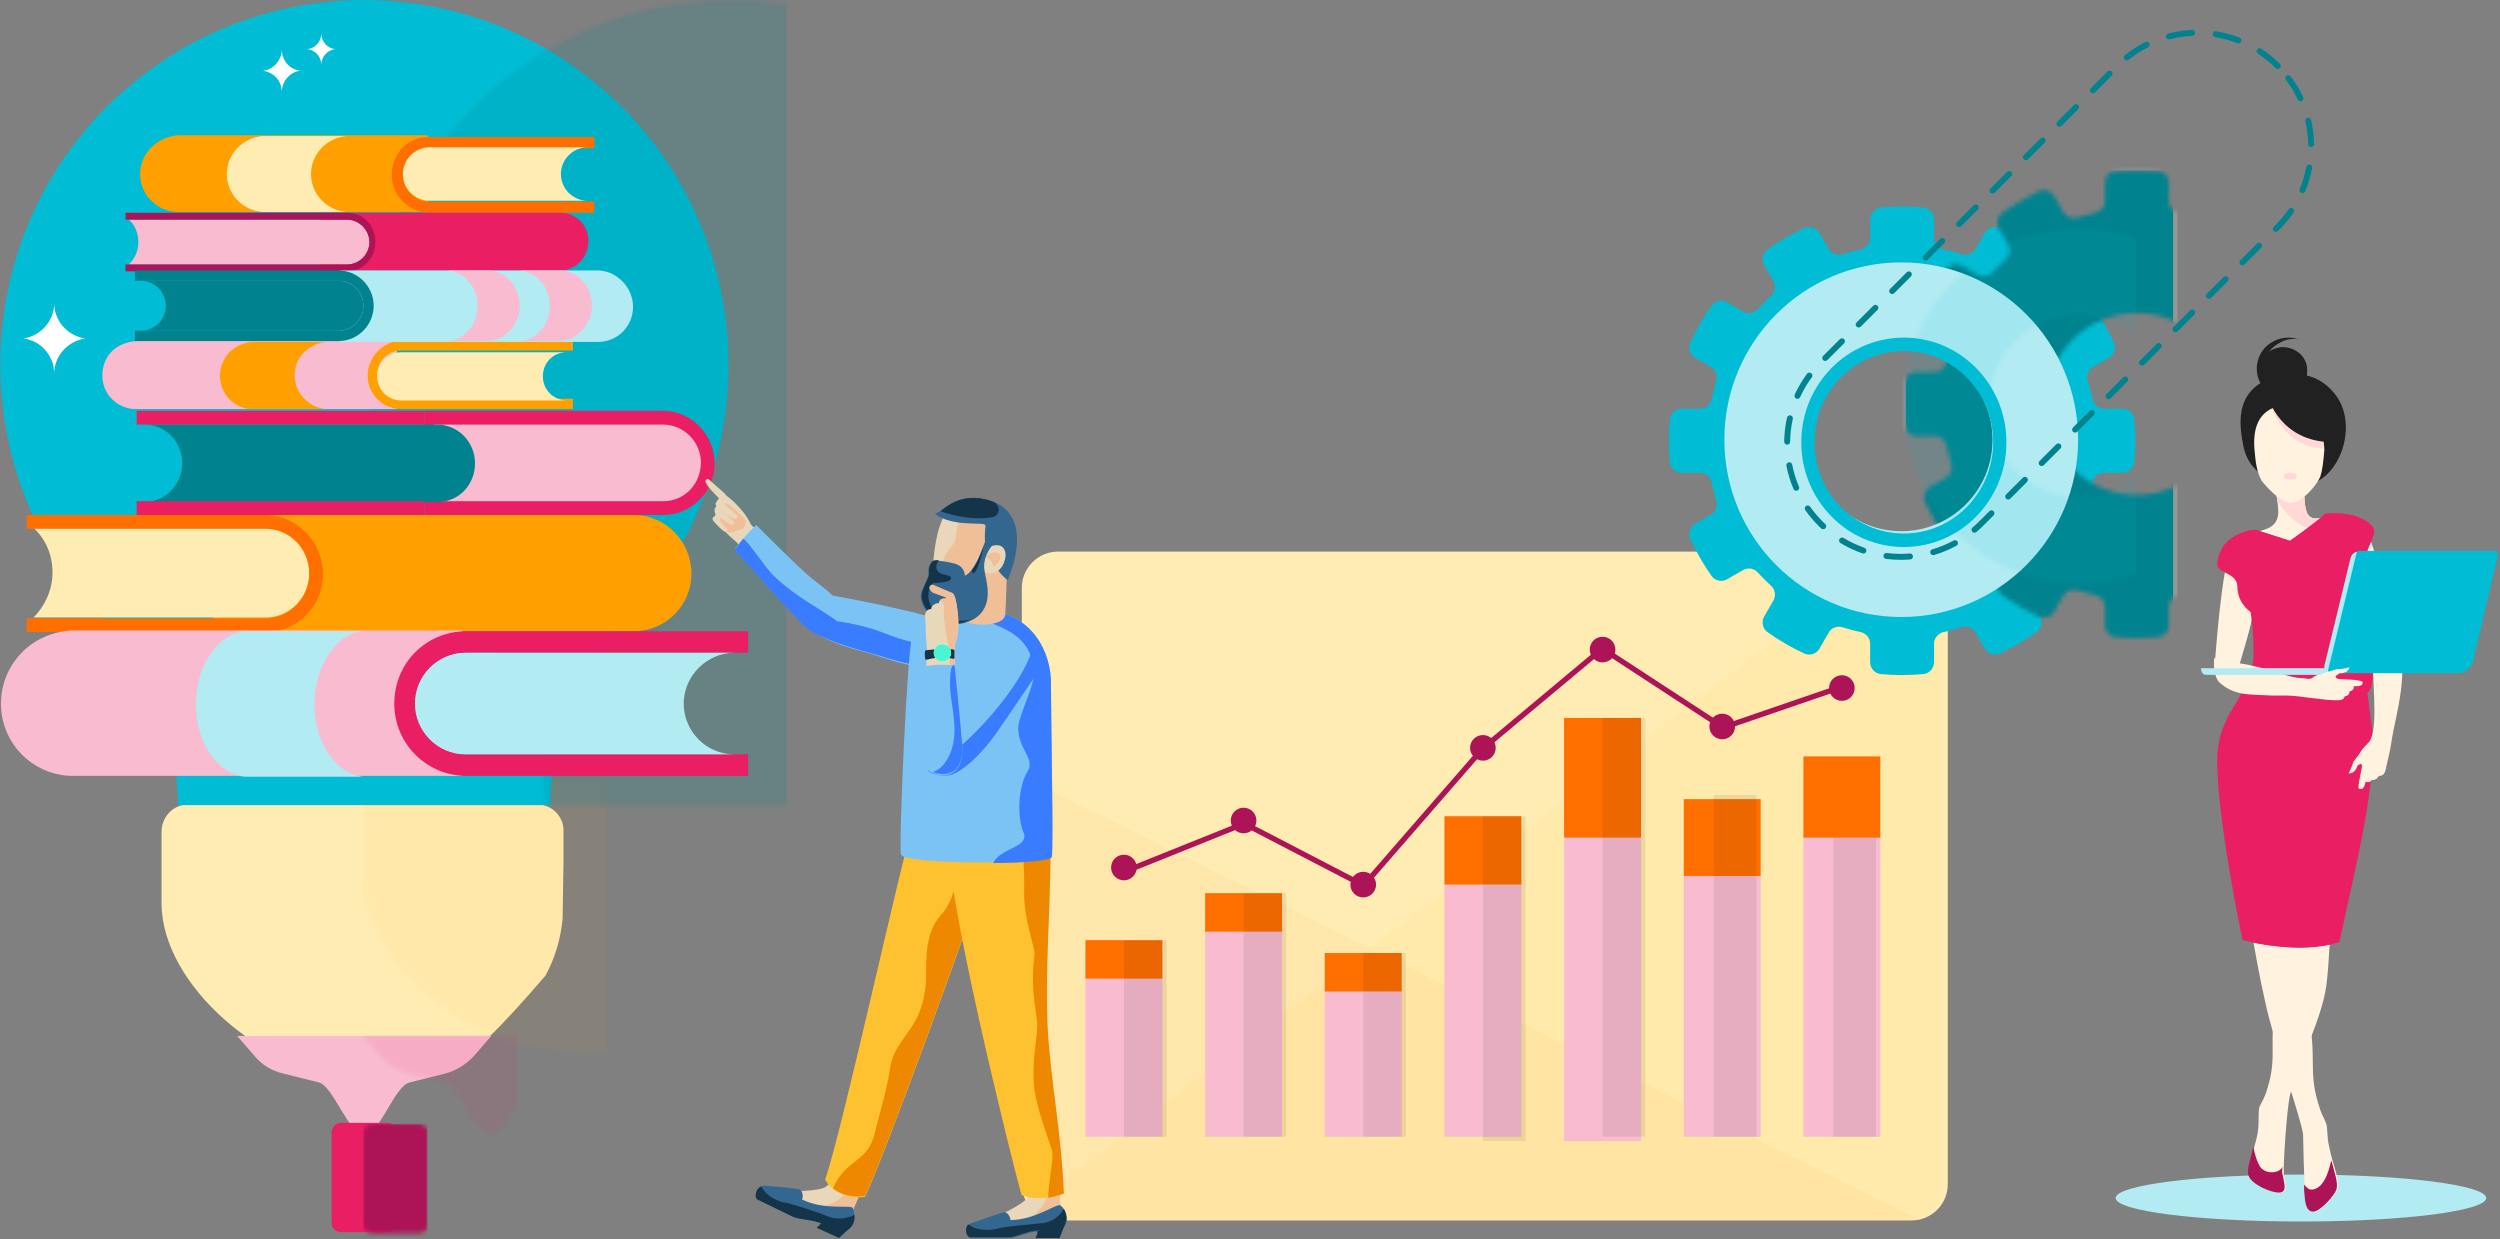 <?xml version="1.0" encoding="UTF-8"?>
<svg width="585px" height="290px" viewBox="0 0 585 290" version="1.1" xmlns="http://www.w3.org/2000/svg" xmlns:xlink="http://www.w3.org/1999/xlink">
    <rect x="0" y="0" width="585" height="290" fill="#808080" stroke="none"/>
    <!-- Generator: Sketch 64 (93537) - https://sketch.com -->
    <title>Group 3</title>
    <desc>Created with Sketch.</desc>
    <defs>
        <path d="M208.271,156.589 L8.613,156.589 C3.917,156.589 0.104,152.787 0.104,148.098 L0.104,8.557 C0.104,3.87 3.917,0.069 8.613,0.069 L208.271,0.069 C212.979,0.069 216.78,3.87 216.78,8.557 L216.78,148.098 C216.78,152.787 212.979,156.589 208.271,156.589 Z" id="path-1"></path>
        <path d="M54.588,76.436 C42.874,76.436 33.381,66.901 33.381,55.14 C33.381,43.377 42.874,33.843 54.588,33.843 C66.302,33.843 75.795,43.377 75.795,55.14 C75.795,66.901 66.302,76.436 54.588,76.436 Z M106.172,62.643 C107.61,62.643 108.817,61.552 108.946,60.119 C109.097,58.48 109.176,56.818 109.176,55.14 C109.176,53.461 109.097,51.802 108.946,50.162 C108.817,48.729 107.61,47.637 106.172,47.637 L101.889,47.637 C100.574,47.637 99.446,46.704 99.166,45.41 C98.857,43.971 98.483,42.557 98.044,41.174 C97.642,39.914 98.152,38.545 99.295,37.883 L103.01,35.73 C104.246,35.011 104.749,33.455 104.146,32.148 C102.752,29.115 101.091,26.233 99.187,23.53 C98.361,22.356 96.765,22.018 95.529,22.738 L91.814,24.89 C90.671,25.551 89.241,25.309 88.357,24.332 C87.373,23.249 86.345,22.212 85.267,21.228 C84.29,20.339 84.052,18.896 84.706,17.752 L86.855,14.025 C87.567,12.778 87.229,11.182 86.065,10.351 C83.37,8.442 80.502,6.769 77.477,5.367 C76.176,4.762 74.631,5.268 73.912,6.515 L71.771,10.244 C71.11,11.388 69.751,11.901 68.494,11.499 C67.114,11.056 65.706,10.679 64.275,10.368 C62.989,10.089 62.055,8.958 62.055,7.635 L62.055,3.334 C62.055,1.893 60.97,0.678 59.547,0.548 C57.915,0.399 56.255,0.322 54.588,0.322 C52.914,0.322 51.261,0.399 49.629,0.548 C48.207,0.678 47.114,1.893 47.114,3.334 L47.114,7.635 C47.114,8.958 46.187,10.089 44.901,10.368 C43.464,10.679 42.055,11.056 40.682,11.499 C39.425,11.901 38.067,11.388 37.405,10.244 L35.257,6.515 C34.545,5.268 32.993,4.762 31.692,5.367 C28.674,6.769 25.799,8.442 23.112,10.351 C21.94,11.182 21.61,12.778 22.321,14.025 L24.463,17.752 C25.124,18.896 24.887,20.339 23.909,21.228 C22.831,22.212 21.796,23.249 20.819,24.332 C19.935,25.309 18.498,25.551 17.355,24.89 L13.647,22.738 C12.404,22.018 10.816,22.356 9.989,23.53 C8.085,26.233 6.425,29.115 5.023,32.148 C4.42,33.455 4.923,35.011 6.166,35.73 L9.881,37.883 C11.024,38.545 11.527,39.914 11.132,41.174 C10.693,42.557 10.313,43.971 10.004,45.41 C9.723,46.704 8.602,47.637 7.287,47.637 L2.997,47.637 C1.567,47.637 0.359,48.729 0.223,50.162 C0.079,51.802 0,53.461 0,55.14 C0,56.818 0.079,58.48 0.223,60.119 C0.359,61.552 1.567,62.643 2.997,62.643 L7.287,62.643 C8.602,62.643 9.723,63.575 10.004,64.869 C10.313,66.308 10.693,67.721 11.132,69.107 C11.527,70.365 11.024,71.735 9.881,72.396 L6.166,74.548 C4.923,75.27 4.42,76.825 5.023,78.132 C6.425,81.164 8.085,84.048 9.989,86.749 C10.816,87.925 12.404,88.261 13.647,87.541 L17.355,85.391 C18.498,84.73 19.935,84.97 20.819,85.949 C21.796,87.032 22.831,88.066 23.909,89.051 C24.887,89.942 25.124,91.383 24.463,92.529 L22.321,96.256 C21.61,97.501 21.94,99.099 23.112,99.929 C25.799,101.839 28.674,103.51 31.692,104.914 C32.993,105.518 34.545,105.012 35.257,103.764 L37.405,100.037 C38.067,98.89 39.425,98.379 40.682,98.78 C42.055,99.225 43.464,99.602 44.901,99.913 C46.187,100.192 47.114,101.322 47.114,102.645 L47.114,106.946 C47.114,108.386 48.207,109.602 49.629,109.732 C51.261,109.88 52.914,109.958 54.588,109.958 C56.255,109.958 57.915,109.88 59.547,109.732 C60.97,109.602 62.055,108.386 62.055,106.946 L62.055,102.645 C62.055,101.322 62.989,100.192 64.275,99.913 C65.706,99.602 67.114,99.225 68.494,98.78 C69.751,98.379 71.11,98.89 71.771,100.037 L73.912,103.764 C74.631,105.012 76.176,105.518 77.477,104.914 C80.502,103.51 83.37,101.839 86.065,99.929 C87.229,99.099 87.567,97.501 86.855,96.256 L84.706,92.529 C84.052,91.383 84.29,89.942 85.267,89.051 C86.345,88.066 87.373,87.032 88.357,85.949 C89.241,84.97 90.671,84.73 91.814,85.391 L95.529,87.541 C96.765,88.261 98.361,87.925 99.187,86.749 C101.091,84.048 102.752,81.164 104.146,78.132 C104.749,76.825 104.246,75.27 103.01,74.548 L99.295,72.396 C98.152,71.735 97.642,70.365 98.044,69.107 C98.483,67.721 98.857,66.308 99.166,64.869 C99.446,63.575 100.574,62.643 101.889,62.643 L106.172,62.643 Z" id="path-3"></path>
        <path d="M41.393,63.299 C29.598,63.299 20.038,53.715 20.038,41.892 C20.038,30.068 29.598,20.484 41.393,20.484 C53.189,20.484 62.748,30.068 62.748,41.892 C62.748,53.715 53.189,63.299 41.393,63.299 Z M41.393,0.399 C18.533,0.399 -1.79733477e-13,18.977 -1.79733477e-13,41.892 C-1.79733477e-13,64.809 18.533,83.385 41.393,83.385 C64.254,83.385 82.779,64.809 82.779,41.892 C82.779,18.977 64.254,0.399 41.393,0.399 Z" id="path-5"></path>
        <path d="M87.818,0.206 L6.431,0.206 C2.814,0.206 0,3.027 0,6.653 L0,23.376 C0,42.718 24.604,63.097 43.694,63.5 C53.832,65.282 61.999,64.616 68.194,61.5 C72.251,59.46 79.462,52.394 89.828,40.3 C92.04,36.27 93.446,31.637 93.847,26.801 L94.048,13.504 L94.048,6.653 C94.249,3.229 91.436,0.206 87.818,0.206 Z" id="path-7"></path>
        <path d="M2.27373675e-13,0.404 L4.019,5.038 C5.827,7.255 8.239,8.665 11.053,9.27 L19.09,11.284 C22.506,12.091 26.125,23.574 29.741,23.574 C33.358,23.574 36.774,12.091 40.392,11.284 L48.43,9.27 C51.043,8.665 53.655,7.053 55.464,5.038 L59.482,0.404 L2.27373675e-13,0.404 Z" id="path-9"></path>
        <path d="M84.954,13.024 C69.28,13.024 53.404,17.456 39.74,26.12 C34.514,29.545 29.49,33.373 24.868,38.007 C-8.289,71.251 -8.289,125.248 24.868,158.694 C35.72,169.574 41.749,187.909 41.547,201.408 L128.764,201.408 C128.362,187.909 134.592,169.574 145.443,158.694 C151.672,152.448 156.496,145.598 160.515,138.345 C177.596,106.108 172.573,65.207 145.443,38.007 C128.562,21.284 106.859,13.024 84.954,13.024 Z" id="path-11"></path>
        <path d="M13.062,5.68434189e-14 L2.21,5.68434189e-14 C1.004,5.68434189e-14 4.26325641e-14,1.007 4.26325641e-14,2.216 L4.26325641e-14,23.371 C4.26325641e-14,24.58 1.004,25.587 2.21,25.587 L13.062,25.587 C14.268,25.587 15.272,24.58 15.272,23.371 L15.272,2.216 C15.272,1.007 14.268,5.68434189e-14 13.062,5.68434189e-14 Z" id="path-13"></path>
    </defs>
    <g id="Page-1" stroke="none" stroke-width="1" fill="none" fill-rule="evenodd">
        <g id="Artwork" transform="translate(-390, -23)">
            <g id="Group-3" transform="translate(390, 10)">
                <g id="Group" transform="translate(495, 92)">
                    <ellipse id="Oval" fill="#B2EBF2" cx="43.421" cy="201.34" rx="43.357" ry="5.493"></ellipse>
                    <ellipse id="Oval" fill="#212121" cx="39.187" cy="7.908" rx="5.674" ry="5.631"></ellipse>
                    <path d="M39.187,2.278 C38.477,2.278 38.006,2.511 37.296,2.511 L38.246,2.511 C44.159,2.511 44.159,11.662 38.246,11.662 C34.464,11.662 33.043,7.908 34.224,5.093 C33.754,6.031 33.514,6.969 33.514,7.908 C33.514,10.958 36.115,13.539 39.187,13.539 C42.259,13.539 44.861,10.958 44.861,7.908 C45.1,4.858 42.499,2.278 39.187,2.278 Z" id="Path_125" fill="#212121"></path>
                    <path d="M36.586,1.104 C33.283,2.981 32.093,7.438 33.994,10.723 C35.174,12.6 37.066,13.774 39.187,14.008 C37.776,13.539 36.355,12.366 35.645,10.958 C33.754,7.673 34.695,3.215 38.246,1.338 C39.667,0.4 41.318,0.165 42.739,0.4 C40.848,-0.304 38.477,-0.07 36.586,1.104 Z" id="Path_126" fill="#212121"></path>
                    <path d="M38.717,8.847 C26.42,11.427 29.501,22.455 29.972,25.504 C31.152,31.135 36.355,34.655 42.969,34.655 C51.724,34.655 56.687,21.516 51.724,14.008 C47.942,8.143 42.028,8.143 38.717,8.847 Z" id="Path_127" fill="#212121"></path>
                    <path d="M38.717,8.847 L38.957,9.08 C39.898,9.316 40.848,9.785 41.789,10.489 C44.159,11.662 45.811,13.304 46.752,15.65 C47.702,17.762 47.942,20.109 47.231,22.455 C46.521,25.035 44.63,27.146 42.499,28.32 C40.137,29.494 37.296,30.198 34.695,29.494 C33.043,29.024 31.863,28.086 30.682,27.146 L30.442,26.913 C32.093,31.84 37.066,34.655 43.209,34.655 C51.954,34.655 56.927,21.516 51.954,14.008 C47.942,8.143 42.028,8.143 38.717,8.847 Z" id="Path_128" fill="#212121"></path>
                    <path d="M39.427,137.89 C39.187,139.767 38.717,141.41 38.717,143.052 C38.477,144.694 38.957,146.337 38.957,148.683 C39.187,151.028 38.006,152.906 37.776,154.784 C35.645,165.106 38.006,167.688 35.645,175.429 C34.935,178.011 34.224,178.949 33.754,179.888 C33.283,181.296 33.754,183.172 33.283,186.222 C32.573,189.977 30.682,193.965 31.392,196.076 C32.093,198.189 36.586,200.065 38.477,200.065 C40.608,200.065 39.667,197.719 39.427,196.076 C39.187,193.731 40.137,180.356 40.848,177.307 C43.209,168.86 48.172,159.71 49.353,151.732 C50.303,143.99 49.593,142.582 51.484,133.666 C51.724,132.728 55.506,108.562 55.737,98.943 L39.898,106.92 C39.898,116.305 40.137,128.035 39.427,137.89 Z" id="Path_129" fill="#FFF3E0"></path>
                    <path d="M46.521,130.617 C48.412,138.828 46.521,146.805 44.159,154.784 C41.318,163.699 38.957,167.688 38.477,177.072 C38.246,180.123 36.355,182.234 35.405,185.284 C34.224,189.507 37.066,193.496 33.994,198.658 C35.405,199.362 37.066,199.831 38.006,199.831 C40.137,199.831 39.187,197.484 38.957,195.842 C38.717,193.496 39.667,180.123 40.377,177.072 C42.739,168.626 47.702,159.475 48.883,151.499 C49.833,143.755 49.122,142.348 51.014,133.433 C51.244,132.493 55.036,108.327 55.266,98.707 L44.39,104.104 C46.051,113.02 44.39,121.936 46.521,130.617 Z" id="Path_130" fill="#FFF3E0"></path>
                    <path d="M39.187,193.731 C38.957,195.373 35.645,196.076 33.994,194.201 C33.043,192.792 32.573,190.915 32.333,189.507 L32.333,189.274 C31.623,192.089 30.682,194.669 31.152,196.076 C31.863,198.189 36.355,200.065 38.246,200.065 C40.377,200.065 39.427,197.719 39.187,196.076 C38.957,195.608 38.957,194.669 39.187,193.731 Z" id="Path_131" fill="#AD1457"></path>
                    <path d="M48.172,42.163 C43.449,43.336 44.63,38.175 43.92,33.717 L37.536,36.063 C38.246,40.286 38.957,43.336 35.405,44.744 C33.514,45.448 30.202,46.386 28.551,46.855 C25.479,47.559 23.819,69.379 23.348,75.246 L28.791,77.357 C29.972,73.134 32.333,66.33 32.333,61.168 L53.135,58.352 L51.484,51.314 L58.338,48.968 C56.447,41.694 53.846,40.521 48.172,42.163 Z" id="Path_132" fill="#FFF3E0"></path>
                    <path d="M51.954,48.029 C51.954,48.029 57.397,67.972 59.999,73.603 L65.912,71.491 C64.722,66.33 61.89,52.252 59.048,45.917 L51.954,48.029 Z" id="Path_133" fill="#FFF3E0"></path>
                    <path d="M48.172,42.163 C43.449,43.336 44.63,38.175 43.92,33.717 L37.536,36.063 C37.776,37.001 37.776,37.705 38.006,38.409 C39.667,40.99 43.209,44.979 46.281,44.51 C47.942,44.274 49.353,42.398 51.244,42.163 C52.434,41.928 53.846,42.163 55.266,42.632 C53.615,41.224 51.244,41.224 48.172,42.163 Z" id="Path_134" fill="#FFD8D8"></path>
                    <path d="M29.501,61.637 C29.501,62.576 29.261,63.749 29.261,64.687 C29.261,67.737 26.9,73.134 26.189,75.949 L28.551,76.888 C29.501,73.603 32.093,67.737 32.093,63.749 C31.392,63.749 29.732,62.106 29.501,61.637 Z" id="Path_135" fill="#FFF3E0"></path>
                    <path d="M44.39,16.355 C42.969,15.65 41.078,15.416 38.957,15.885 C33.283,16.824 32.093,21.516 32.573,26.443 C32.804,29.024 33.043,31.37 34.224,33.482 C34.935,34.42 38.477,38.643 41.078,38.643 C43.92,38.643 47.462,33.951 47.942,32.544 C48.412,31.135 48.652,29.259 48.883,26.443 L48.883,25.974 C48.652,21.751 47.462,17.998 44.39,16.355 Z" id="Path_136" fill="#FFF3E0"></path>
                    <path d="M44.39,16.355 C42.499,15.885 39.898,15.885 36.826,16.824 C36.826,16.824 39.427,25.504 48.652,25.974 C48.652,21.751 47.462,17.998 44.39,16.355 Z" id="Path_137" fill="#FFD8D8"></path>
                    <path d="M49.122,183.408 C48.652,182.234 48.172,181.765 47.462,179.184 C45.1,171.441 47.231,168.392 45.1,158.302 C44.63,156.191 43.68,154.548 43.92,152.202 C43.92,150.09 44.39,148.213 44.159,146.571 C44.159,144.929 43.449,143.287 43.449,141.41 C42.969,135.075 42.969,132.728 42.969,123.578 C43.209,109.969 44.159,103.4 39.187,93.076 L28.791,93.076 L27.601,102.462 C27.841,113.02 29.021,124.517 31.392,136.482 C33.043,145.398 33.514,148.683 35.174,155.956 C36.826,163.933 43.68,183.408 43.92,186.458 C43.92,187.396 44.159,197.954 44.39,199.596 C44.63,201.004 44.39,204.523 46.521,204.523 C48.172,204.523 51.484,200.769 51.954,199.362 C52.665,197.25 50.774,193.261 50.063,189.507 C49.353,186.692 49.833,184.815 49.122,183.408 Z" id="Path_138" fill="#FFF3E0"></path>
                    <path d="M45.811,199.362 C45.1,199.362 44.63,198.658 44.159,198.189 L44.159,199.596 C44.39,201.004 44.159,204.523 46.281,204.523 C47.942,204.523 51.244,200.769 51.724,199.362 C52.194,197.719 51.244,195.373 50.543,192.557 C50.303,193.027 49.353,199.362 45.811,199.362 Z" id="Path_139" fill="#AD1457"></path>
                    <path d="M58.818,82.519 C55.737,83.223 36.826,86.272 29.732,82.284 C29.261,85.334 23.819,89.558 23.819,98.943 C23.819,112.785 29.732,140.94 29.732,140.94 C29.732,140.94 42.969,144.694 52.434,141.41 C56.216,123.344 61.41,104.338 59.999,90.731 C59.759,90.496 59.048,82.987 58.818,82.519 Z" id="Path_140" fill="#E91E63"></path>
                    <path d="M58.818,82.753 C51.954,89.558 41.558,90.027 43.449,93.546 C44.63,96.127 51.724,100.819 53.375,102.462 C57.157,105.981 46.521,110.44 47.231,118.181 C47.462,121.936 45.571,128.505 44.63,132.024 C43.209,137.421 35.174,137.186 31.623,141.41 C35.645,142.348 45.1,143.755 52.194,141.41 C55.976,123.344 61.179,104.338 59.759,90.731 C59.759,90.496 59.048,83.927 58.818,82.753 Z" id="Path_141" fill="#E91E63"></path>
                    <path d="M59.999,44.04 C56.447,40.286 49.122,41.224 49.122,41.224 C46.281,43.806 40.848,47.559 40.848,47.559 L32.804,44.979 C32.804,44.979 24.769,45.213 23.819,52.721 C23.588,55.302 28.551,54.832 28.551,58.352 C28.551,60.698 29.732,62.81 31.623,64.218 C32.333,68.207 32.333,72.43 32.333,74.776 C32.093,79.468 29.261,78.999 29.732,81.815 C30.442,86.272 57.157,85.334 59.288,82.753 C61.65,79.938 59.288,63.514 58.338,54.599 C57.628,49.437 61.89,46.152 59.999,44.04 Z" id="Path_142" fill="#E91E63"></path>
                    <path d="M59.999,44.04 C56.447,40.286 49.122,41.224 49.122,41.224 C46.281,43.806 40.848,47.559 40.848,47.559 L32.804,44.979 C32.804,44.979 30.442,44.979 28.311,46.386 C29.021,46.622 30.442,47.09 31.623,47.794 C42.028,53.19 41.078,60.698 37.776,62.341 C35.645,63.279 42.969,70.787 42.969,77.122 C42.969,79.938 49.593,77.122 51.724,75.48 C53.846,73.838 55.036,75.48 53.135,76.888 C49.353,79.703 45.811,82.519 38.957,82.753 C37.296,82.753 34.695,83.223 33.283,83.927 C40.848,85.803 57.628,84.63 59.288,82.753 C61.65,79.938 59.288,63.514 58.338,54.599 C57.628,49.437 61.89,46.152 59.999,44.04 Z M55.506,57.179 C54.556,58.587 53.846,60.23 54.325,61.872 C55.036,64.218 53.135,65.156 51.014,63.749 C49.833,63.045 45.1,65.86 42.259,65.392 C39.667,64.921 41.558,63.749 42.259,63.983 C45.1,64.452 50.774,57.883 51.954,55.067 C52.665,53.659 55.036,53.19 55.737,54.129 C56.687,54.599 56.216,56.241 55.506,57.179 Z" id="Shape_143" fill="#E91E63"></path>
                    <path d="M39.427,32.383 C39.187,32.772 39.898,33.162 40.137,33.162 L41.789,33.162 C42.028,33.162 42.499,32.772 42.499,32.383 C42.499,31.995 41.789,31.605 40.848,31.605 C40.137,31.605 39.427,31.995 39.427,32.383 Z" id="Path_144" fill="#FFD8D8"></path>
                    <path d="M36.115,14.946 C36.115,14.946 39.667,25.739 53.135,24.331 C53.135,24.331 51.484,10.254 36.115,14.946 Z" id="Path_145" fill="#212121"></path>
                    <path d="M60.229,75.246 C60.229,81.815 61.65,92.842 59.048,94.954 C57.628,96.362 57.157,97.065 56.687,98.707 C56.216,100.35 58.107,98.943 57.628,100.819 C57.397,101.993 56.687,105.277 56.927,105.512 C57.628,105.981 58.107,105.042 58.338,103.869 C58.818,104.104 59.528,104.104 59.759,103.4 C60.469,103.635 61.179,103.166 61.41,102.462 C62.36,102.696 62.831,101.993 63.07,100.819 C63.31,99.411 64.011,97.3 64.491,93.78 C65.201,89.088 68.984,77.357 65.432,69.849 C64.491,68.441 60.229,67.972 60.229,75.246 Z" id="Path_146" fill="#FFF3E0"></path>
                    <path d="M60.469,72.194 C62.12,72.194 64.011,73.603 63.541,75.714 C61.65,83.457 67.092,99.177 57.157,103.635 C56.927,104.573 56.927,105.512 57.157,105.512 C57.868,105.981 58.338,105.042 58.578,103.869 C59.048,104.104 59.759,104.104 59.999,103.4 C60.709,103.635 61.41,103.166 61.65,102.462 C62.6,102.696 63.07,101.993 63.31,100.819 C63.541,99.411 64.251,97.3 64.722,93.78 C65.432,89.088 69.214,77.122 65.672,69.615 C64.722,68.676 60.469,67.503 60.469,72.194 Z" id="Path_147" fill="#FFF3E0"></path>
                    <path d="M55.737,99.177 C55.506,99.881 55.266,100.585 54.556,101.993 C55.506,101.993 56.216,101.523 56.687,100.115 C57.628,99.647 58.107,98.943 58.338,98.473 L58.107,96.127 L55.737,99.177 Z" id="Path_148" fill="#FFF3E0"></path>
                    <path d="M53.375,79.938 C52.434,79.938 51.014,79.938 51.724,78.764 C52.665,77.357 47.942,78.296 46.281,79.468 C45.571,80.172 44.63,79.703 43.92,79.703 C40.377,79.703 35.645,77.122 28.791,76.183 C26.42,75.949 25.239,75.246 23.118,75.01 C22.878,77.357 23.348,79.703 24.298,80.641 C27.841,83.927 31.863,83.457 35.174,83.691 C38.717,83.927 39.667,83.457 44.39,84.161 C48.172,84.63 50.303,84.865 51.484,84.865 C52.665,84.865 53.375,84.865 53.615,83.927 C54.325,83.927 54.796,83.457 54.796,82.753 C55.506,82.753 55.976,82.049 55.737,81.58 C56.927,81.58 57.868,81.58 57.868,80.641 C57.868,80.172 54.556,79.938 53.375,79.938 Z" id="Path_149" fill="#FFF3E0"></path>
                    <path d="M47.231,83.927 C46.051,83.691 45.1,82.753 44.159,82.049 C38.246,82.049 36.355,77.592 23.348,77.592 C23.588,78.764 24.058,79.938 24.529,80.407 C28.08,83.691 32.093,83.223 35.405,83.457 C38.957,83.691 39.898,83.223 44.63,83.927 C48.412,84.395 50.543,84.63 51.724,84.63 C52.905,84.63 53.615,84.63 53.615,83.927 C51.724,84.395 49.353,84.395 47.231,83.927 Z" id="Path_150" fill="#FFF3E0"></path>
                    <path d="M20.036,77.357 C20.036,78.29 20.516,78.913 21.217,78.913 L50.543,78.913 C51.244,78.913 51.724,78.29 51.724,77.357 L20.036,77.357 Z" id="Path" fill="#B2EBF2"></path>
                    <path d="M55.036,51.548 C55.036,51.548 48.883,76.888 48.883,76.888 C48.883,77.357 48.883,78.53 50.303,78.53 L75.127,78.296 L75.127,50.14 L57.157,50.14 C56.216,49.906 55.266,50.61 55.036,51.548 Z" id="Path" fill="#B2EBF2"></path>
                    <path d="M88.845,49.906 L57.157,49.906 C56.927,49.906 56.447,50.14 56.447,50.375 L49.833,77.592 C49.593,78.06 50.063,78.53 50.543,78.53 L80.09,78.53 C81.751,78.53 83.162,77.357 83.642,75.949 L89.546,50.844 C89.546,50.375 89.315,49.906 88.845,49.906 Z" id="Path" fill="#00BCD4"></path>
                    <path d="M47.942,78.764 L50.063,79.468 C50.774,79.468 51.724,79.234 52.434,78.53 C53.846,78.53 54.556,78.06 54.796,77.122 C53.135,77.592 52.434,77.592 51.724,77.592 L47.942,78.764 Z" id="Path_151" fill="#FFF3E0"></path>
                </g>
                <g id="Group" transform="translate(239, 142)">
                    <g id="Group-11">
                        <mask id="mask-2" fill="white">
                            <use xlink:href="#path-1"></use>
                        </mask>
                        <use id="Path_8" fill="#FFECB3" fill-rule="nonzero" xlink:href="#path-1"></use>
                        <polygon id="Rectangle" fill="#FFA000" opacity="0.204" mask="url(#mask-2)" transform="translate(107.8, 74.295) scale(-1, 1) translate(-107.8, -74.295) " points="-5.6 -13.317 221.2 159.103 -5.6 161.906"></polygon>
                        <polygon id="Rectangle" fill="#FF6F00" opacity="0.203" mask="url(#mask-2)" transform="translate(110.6, 107.237) scale(-1, 1) translate(-110.6, -107.237) " points="221.2 52.567 221.2 160.504 3.51710437e-14 161.906"></polygon>
                    </g>
                    <rect id="Rectangle" fill="#F8BBD0" x="15" y="94" width="18" height="43"></rect>
                    <rect id="Rectangle_9" fill="#FF6F00" x="15" y="91" width="18" height="9"></rect>
                    <rect id="Rectangle_10" fill="#F8BBD0" x="43" y="85" width="18" height="52"></rect>
                    <rect id="Rectangle_11" fill="#FF6F00" x="43" y="80" width="18" height="9"></rect>
                    <rect id="Rectangle" fill="#000000" opacity="0.08" x="24" y="91" width="10" height="46"></rect>
                    <rect id="Rectangle" fill="#000000" opacity="0.077" x="52" y="80" width="10" height="57"></rect>
                    <rect id="Rectangle_12" fill="#F8BBD0" x="71" y="102" width="18" height="35"></rect>
                    <rect id="Rectangle_13" fill="#FF6F00" x="71" y="94" width="18" height="9"></rect>
                    <rect id="Rectangle_14" fill="#F8BBD0" x="99" y="78" width="18" height="59"></rect>
                    <rect id="Rectangle" fill="#000000" opacity="0.077" x="80" y="94" width="10" height="43"></rect>
                    <rect id="Rectangle_15" fill="#FF6F00" x="99" y="62" width="18" height="16"></rect>
                    <rect id="Rectangle_16" fill="#F8BBD0" x="127" y="65" width="18" height="73"></rect>
                    <rect id="Rectangle_17" fill="#FF6F00" x="127" y="39" width="18" height="28"></rect>
                    <rect id="Rectangle_18" fill="#F8BBD0" x="155" y="76" width="18" height="61"></rect>
                    <rect id="Rectangle_19" fill="#FF6F00" x="155" y="58" width="18" height="18"></rect>
                    <rect id="Rectangle_20" fill="#F8BBD0" x="183" y="66" width="18" height="71"></rect>
                    <rect id="Rectangle" fill="#000000" opacity="0.077" x="108" y="62" width="10" height="76"></rect>
                    <rect id="Rectangle" fill="#000000" opacity="0.077" x="136" y="39" width="10" height="98"></rect>
                    <rect id="Rectangle" fill="#000000" opacity="0.077" x="162" y="57" width="10" height="80"></rect>
                    <rect id="Rectangle" fill="#000000" opacity="0.077" x="190" y="49" width="10" height="88"></rect>
                    <rect id="Rectangle_21" fill="#FF6F00" x="183" y="48" width="18" height="19"></rect>
                    <path d="M21,73.999 C21,72.341 22.338,71 23.993,71 C25.648,71 27,72.341 27,73.999 C27,75.655 25.648,77 23.993,77 C22.338,77 21,75.655 21,73.999 Z" id="Path_22" fill="#AD1457" fill-rule="nonzero"></path>
                    <path d="M49,63.003 C49,61.345 50.338,60 51.993,60 C53.662,60 55,61.345 55,63.003 C55,64.659 53.662,66 51.993,66 C50.338,66 49,64.659 49,63.003 Z" id="Path_23" fill="#AD1457" fill-rule="nonzero"></path>
                    <path d="M77,78.003 C77,76.345 78.338,75 79.993,75 C81.648,75 83,76.345 83,78.003 C83,79.659 81.648,81 79.993,81 C78.338,81 77,79.659 77,78.003 Z" id="Path_24" fill="#AD1457" fill-rule="nonzero"></path>
                    <path d="M105,45.999 C105,44.341 106.338,43 108.007,43 C109.662,43 111,44.341 111,45.999 C111,47.655 109.662,49 108.007,49 C106.338,49 105,47.655 105,45.999 Z" id="Path_25" fill="#AD1457" fill-rule="nonzero"></path>
                    <path d="M133,22.999 C133,21.345 134.338,20 135.993,20 C137.662,20 139,21.345 139,22.999 C139,24.655 137.662,26 135.993,26 C134.338,26 133,24.655 133,22.999 Z" id="Path_26" fill="#AD1457" fill-rule="nonzero"></path>
                    <path d="M161,40.999 C161,39.342 162.338,38 164.007,38 C165.662,38 167,39.342 167,40.999 C167,42.655 165.662,44 164.007,44 C162.338,44 161,42.655 161,40.999 Z" id="Path_27" fill="#AD1457" fill-rule="nonzero"></path>
                    <path d="M189,32.001 C189,30.345 190.338,29 192.007,29 C193.662,29 195,30.345 195,32.001 C195,33.658 193.662,35 192.007,35 C190.338,35 189,33.658 189,32.001 Z" id="Path_28" fill="#AD1457" fill-rule="nonzero"></path>
                    <polygon id="Path_29" fill="#AD1457" fill-rule="nonzero" points="80.243 79 52.121 64.398 24.468 75.51 24 74.342 52.199 63.018 79.944 77.427 107.545 45.694 135.9 22 164.295 40.546 191.597 31.176 192 32.366 164.126 41.934 135.991 23.559 108.429 46.588"></polygon>
                </g>
                <g id="Group" transform="translate(390, 20)">
                    <g id="Group-10" transform="translate(0.5, 41)">
                        <mask id="mask-4" fill="white">
                            <use xlink:href="#path-3"></use>
                        </mask>
                        <use id="Shape" fill="#00BCD4" fill-rule="nonzero" xlink:href="#path-3"></use>
                        <rect id="Rectangle" stroke="#979797" fill="#00838F" mask="url(#mask-4)" x="54.935" y="-8.609" width="63.585" height="143.478"></rect>
                    </g>
                    <g id="Group-9" transform="translate(13.5, 54)">
                        <mask id="mask-6" fill="white">
                            <use xlink:href="#path-5"></use>
                        </mask>
                        <use id="Shape_0" fill="#B2EBF2" fill-rule="nonzero" xlink:href="#path-5"></use>
                        <rect id="Rectangle" fill="#00BCD4" opacity="0.304" mask="url(#mask-6)" x="41.743" y="-7.925" width="54.543" height="106.981"></rect>
                    </g>
                    <path d="M55.5,117.838 C43.953,117.838 34.596,108.285 34.596,96.499 C34.596,84.713 43.953,75.159 55.5,75.159 C67.047,75.159 76.404,84.713 76.404,96.499 C76.404,108.285 67.047,117.838 55.5,117.838 Z M55.5,72 C42.239,72 31.5,82.968 31.5,96.499 C31.5,110.03 42.239,121 55.5,121 C68.754,121 79.5,110.03 79.5,96.499 C79.5,82.968 68.754,72 55.5,72 Z" id="Shape_1" fill="#00BCD4" fill-rule="nonzero"></path>
                    <path d="M117.499,2.216 C117.196,2.216 116.908,2.009 116.829,1.696 C116.728,1.323 116.951,0.944 117.326,0.848 C119.156,0.373 121.037,0.088 122.932,8.6023208e-05 C123.342,-0.006 123.638,0.279 123.659,0.662 C123.681,1.046 123.378,1.37 122.997,1.389 C121.195,1.472 119.408,1.743 117.679,2.194 C117.614,2.208 117.557,2.216 117.499,2.216 Z M133.811,3.149 C133.732,3.149 133.646,3.133 133.559,3.102 C131.888,2.456 130.144,1.983 128.364,1.696 C127.99,1.633 127.73,1.276 127.795,0.897 C127.86,0.518 128.206,0.257 128.588,0.322 C130.461,0.624 132.298,1.123 134.064,1.804 C134.424,1.944 134.597,2.346 134.46,2.703 C134.352,2.98 134.092,3.149 133.811,3.149 Z M107.671,7.126 C107.462,7.126 107.261,7.036 107.131,6.863 C106.886,6.562 106.936,6.125 107.239,5.885 C108.716,4.705 110.33,3.68 112.016,2.837 C112.362,2.666 112.78,2.805 112.953,3.149 C113.118,3.492 112.981,3.91 112.636,4.081 C111.036,4.882 109.509,5.856 108.104,6.975 C107.974,7.077 107.823,7.126 107.671,7.126 Z M143.019,9.154 C142.839,9.154 142.659,9.085 142.522,8.949 C141.247,7.674 139.842,6.531 138.351,5.556 C138.026,5.345 137.94,4.913 138.149,4.591 C138.358,4.271 138.79,4.181 139.114,4.39 C140.685,5.42 142.169,6.621 143.509,7.966 C143.783,8.237 143.783,8.679 143.509,8.949 C143.373,9.085 143.2,9.154 143.019,9.154 Z M99.724,14.829 C99.551,14.829 99.371,14.76 99.234,14.624 C98.96,14.354 98.96,13.914 99.234,13.641 L103.146,9.727 C103.42,9.456 103.86,9.456 104.134,9.727 C104.407,9.998 104.407,10.437 104.134,10.71 L100.221,14.624 C100.084,14.76 99.904,14.829 99.724,14.829 Z M148.308,16.692 C148.049,16.692 147.796,16.544 147.681,16.291 C146.917,14.667 145.988,13.117 144.907,11.684 C144.677,11.376 144.734,10.94 145.037,10.708 C145.347,10.478 145.786,10.537 146.017,10.844 C147.155,12.357 148.142,13.991 148.942,15.702 C149.108,16.05 148.949,16.464 148.603,16.627 C148.51,16.67 148.409,16.692 148.308,16.692 Z M91.899,22.657 C91.719,22.657 91.546,22.59 91.409,22.455 C91.136,22.182 91.136,21.742 91.409,21.472 L95.322,17.555 C95.588,17.284 96.035,17.284 96.302,17.555 C96.575,17.828 96.575,18.268 96.302,18.539 L92.389,22.455 C92.252,22.59 92.079,22.657 91.899,22.657 Z M150.801,27.396 C150.426,27.396 150.116,27.096 150.109,26.715 C150.073,24.917 149.843,23.121 149.439,21.375 C149.353,21.001 149.583,20.627 149.958,20.541 C150.333,20.455 150.707,20.686 150.794,21.059 C151.219,22.899 151.457,24.791 151.5,26.685 C151.507,27.07 151.197,27.388 150.815,27.396 L150.801,27.396 Z M84.075,30.488 C83.894,30.488 83.714,30.419 83.577,30.283 C83.304,30.013 83.304,29.571 83.577,29.3 L87.49,25.386 C87.764,25.115 88.203,25.115 88.477,25.386 C88.751,25.657 88.751,26.098 88.477,26.369 L84.565,30.283 C84.428,30.419 84.247,30.488 84.075,30.488 Z M148.769,38.2 C148.683,38.2 148.589,38.183 148.503,38.145 C148.15,37.998 147.984,37.592 148.128,37.237 C148.812,35.581 149.331,33.846 149.67,32.08 C149.735,31.703 150.102,31.454 150.477,31.524 C150.859,31.595 151.104,31.958 151.032,32.337 C150.686,34.2 150.138,36.027 149.41,37.771 C149.295,38.037 149.043,38.2 148.769,38.2 Z M76.243,38.316 C76.062,38.316 75.89,38.249 75.753,38.114 C75.479,37.841 75.479,37.401 75.753,37.129 L79.665,33.214 C79.939,32.943 80.378,32.943 80.645,33.214 C80.926,33.487 80.926,33.927 80.645,34.198 L76.733,38.114 C76.603,38.249 76.423,38.316 76.243,38.316 Z M68.418,46.147 C68.238,46.147 68.058,46.078 67.921,45.942 C67.654,45.672 67.654,45.23 67.921,44.959 L71.833,41.045 C72.107,40.772 72.546,40.772 72.82,41.045 C73.094,41.316 73.094,41.755 72.82,42.028 L68.908,45.942 C68.771,46.078 68.591,46.147 68.418,46.147 Z M142.537,47.257 C142.357,47.257 142.184,47.189 142.047,47.053 C141.773,46.781 141.773,46.341 142.047,46.07 L142.522,45.591 C143.646,44.472 144.662,43.251 145.548,41.961 C145.772,41.646 146.204,41.565 146.521,41.783 C146.831,42.001 146.917,42.435 146.701,42.75 C145.757,44.111 144.684,45.397 143.509,46.574 L143.027,47.053 C142.897,47.189 142.717,47.257 142.537,47.257 Z M60.586,53.975 C60.406,53.975 60.233,53.908 60.096,53.771 C59.822,53.5 59.822,53.06 60.096,52.788 L64.008,48.873 C64.282,48.602 64.722,48.602 64.995,48.873 C65.262,49.146 65.262,49.586 64.995,49.857 L61.076,53.771 C60.946,53.908 60.766,53.975 60.586,53.975 Z M134.712,55.086 C134.532,55.086 134.352,55.019 134.222,54.882 C133.948,54.611 133.948,54.171 134.222,53.899 L138.134,49.984 C138.401,49.713 138.841,49.713 139.114,49.984 C139.388,50.255 139.388,50.697 139.114,50.968 L135.202,54.882 C135.065,55.019 134.885,55.086 134.712,55.086 Z M52.761,61.806 C52.581,61.806 52.401,61.737 52.271,61.601 C51.997,61.329 51.997,60.889 52.271,60.618 L56.184,56.704 C56.457,56.431 56.89,56.431 57.164,56.704 C57.437,56.975 57.437,57.414 57.164,57.687 L53.251,61.601 C53.114,61.737 52.934,61.806 52.761,61.806 Z M126.88,62.916 C126.707,62.916 126.527,62.848 126.39,62.712 C126.116,62.439 126.116,62 126.39,61.729 L130.302,57.815 C130.576,57.542 131.016,57.542 131.29,57.815 C131.563,58.086 131.563,58.525 131.29,58.799 L127.377,62.712 C127.24,62.848 127.06,62.916 126.88,62.916 Z M44.929,69.634 C44.756,69.634 44.576,69.567 44.439,69.43 C44.166,69.159 44.166,68.72 44.439,68.447 L48.352,64.532 C48.625,64.261 49.065,64.261 49.339,64.532 C49.605,64.805 49.605,65.245 49.339,65.516 L45.419,69.43 C45.29,69.567 45.109,69.634 44.929,69.634 Z M119.055,70.745 C118.875,70.745 118.702,70.676 118.565,70.541 C118.292,70.27 118.292,69.83 118.565,69.558 L122.478,65.643 C122.752,65.372 123.191,65.372 123.465,65.643 C123.731,65.914 123.731,66.356 123.465,66.627 L119.545,70.541 C119.408,70.676 119.235,70.745 119.055,70.745 Z M37.105,77.465 C36.924,77.465 36.744,77.396 36.615,77.26 C36.341,76.988 36.341,76.548 36.615,76.277 L40.527,72.363 C40.801,72.09 41.233,72.09 41.514,72.363 C41.781,72.634 41.781,73.073 41.514,73.346 L37.594,77.26 C37.458,77.396 37.285,77.465 37.105,77.465 Z M111.231,78.574 C111.05,78.574 110.87,78.507 110.733,78.371 C110.467,78.098 110.467,77.659 110.733,77.388 L114.646,73.472 C114.92,73.201 115.359,73.201 115.633,73.472 C115.899,73.745 115.899,74.184 115.633,74.455 L111.713,78.371 C111.584,78.507 111.404,78.574 111.231,78.574 Z M30.591,86.332 C30.497,86.332 30.397,86.31 30.303,86.269 C29.957,86.108 29.806,85.695 29.957,85.346 C30.742,83.626 31.722,81.983 32.846,80.464 C33.077,80.156 33.509,80.089 33.819,80.319 C34.122,80.548 34.194,80.982 33.963,81.292 C32.89,82.736 31.974,84.294 31.225,85.925 C31.11,86.18 30.858,86.332 30.591,86.332 Z M103.399,86.404 C103.219,86.404 103.038,86.335 102.909,86.2 C102.635,85.929 102.635,85.488 102.909,85.217 L106.821,81.302 C107.095,81.031 107.534,81.031 107.808,81.302 C108.075,81.573 108.075,82.015 107.808,82.286 L103.889,86.2 C103.752,86.335 103.579,86.404 103.399,86.404 Z M95.567,94.233 C95.394,94.233 95.214,94.166 95.077,94.03 C94.81,93.757 94.81,93.318 95.077,93.045 L98.996,89.131 C99.263,88.86 99.702,88.86 99.976,89.131 C100.25,89.404 100.25,89.843 99.976,90.114 L96.064,94.03 C95.927,94.166 95.747,94.233 95.567,94.233 Z M28.192,97.057 L28.185,97.057 C27.803,97.053 27.493,96.738 27.5,96.354 C27.522,94.462 27.745,92.568 28.156,90.723 C28.242,90.348 28.617,90.114 28.984,90.195 C29.359,90.279 29.597,90.65 29.518,91.025 C29.121,92.778 28.912,94.576 28.891,96.372 C28.884,96.753 28.574,97.057 28.192,97.057 Z M87.742,102.063 C87.569,102.063 87.389,101.994 87.252,101.859 C86.978,101.588 86.978,101.147 87.252,100.876 L91.164,96.961 C91.438,96.688 91.878,96.688 92.151,96.961 C92.418,97.232 92.418,97.672 92.151,97.945 L88.232,101.859 C88.095,101.994 87.922,102.063 87.742,102.063 Z M30.325,107.842 C30.051,107.842 29.791,107.683 29.683,107.42 C28.941,105.683 28.379,103.859 28.012,102 C27.94,101.623 28.185,101.258 28.566,101.184 C28.941,101.107 29.301,101.354 29.373,101.731 C29.726,103.496 30.252,105.226 30.959,106.874 C31.11,107.228 30.944,107.636 30.591,107.788 C30.505,107.824 30.411,107.842 30.325,107.842 Z M79.917,109.892 C79.737,109.892 79.557,109.825 79.42,109.687 C79.153,109.416 79.153,108.977 79.42,108.704 L83.34,104.79 C83.606,104.519 84.053,104.519 84.32,104.79 C84.593,105.063 84.593,105.502 84.32,105.773 L80.407,109.687 C80.27,109.825 80.097,109.892 79.917,109.892 Z M36.629,116.839 C36.463,116.839 36.29,116.776 36.161,116.65 C35.93,116.44 35.714,116.224 35.491,116.004 C34.367,114.884 33.343,113.662 32.443,112.375 C32.219,112.059 32.292,111.627 32.609,111.405 C32.926,111.185 33.351,111.26 33.574,111.574 C34.439,112.797 35.411,113.957 36.478,115.021 C36.687,115.229 36.896,115.435 37.112,115.635 C37.393,115.896 37.407,116.338 37.141,116.617 C37.004,116.764 36.816,116.839 36.629,116.839 Z M72.035,117.659 C71.833,117.659 71.639,117.577 71.502,117.416 C71.249,117.124 71.286,116.684 71.581,116.435 C72.107,115.987 72.618,115.511 73.108,115.021 L75.515,112.62 C75.781,112.347 76.221,112.347 76.495,112.62 C76.761,112.891 76.761,113.331 76.495,113.604 L74.095,116.004 C73.577,116.521 73.029,117.023 72.482,117.495 C72.352,117.606 72.193,117.659 72.035,117.659 Z M46.039,122.526 C45.96,122.526 45.888,122.514 45.808,122.487 C44.021,121.866 42.292,121.053 40.678,120.076 C40.347,119.876 40.246,119.45 40.44,119.12 C40.642,118.792 41.067,118.686 41.399,118.884 C42.933,119.813 44.569,120.582 46.269,121.173 C46.63,121.299 46.817,121.695 46.695,122.059 C46.601,122.345 46.327,122.526 46.039,122.526 Z M62.373,122.902 C62.07,122.902 61.796,122.706 61.703,122.404 C61.595,122.037 61.804,121.65 62.171,121.54 C63.893,121.029 65.565,120.337 67.15,119.483 C67.481,119.298 67.906,119.424 68.086,119.762 C68.267,120.099 68.144,120.521 67.805,120.704 C66.148,121.607 64.383,122.335 62.567,122.875 C62.502,122.892 62.438,122.902 62.373,122.902 Z M54.793,124 C53.64,124 52.473,123.927 51.327,123.782 C50.953,123.733 50.679,123.385 50.729,123.005 C50.78,122.622 51.126,122.355 51.508,122.402 C53.28,122.628 55.103,122.667 56.883,122.526 C57.272,122.488 57.603,122.778 57.632,123.162 C57.668,123.547 57.38,123.88 56.998,123.911 C56.263,123.97 55.528,124 54.793,124 Z" id="Shape_7" fill="#00838F" fill-rule="nonzero"></path>
                </g>
                <g id="Group">
                    <g id="Group-13" transform="translate(37.806, 201)">
                        <mask id="mask-8" fill="white">
                            <use xlink:href="#path-7"></use>
                        </mask>
                        <use id="Path_153" fill="#FFECB3" xlink:href="#path-7"></use>
                        <rect id="Rectangle" fill="#FFA000" opacity="0.228" mask="url(#mask-8)" x="47.194" y="-6" width="57" height="73"></rect>
                    </g>
                    <g id="Group-14" transform="translate(55.491, 255)">
                        <mask id="mask-10" fill="white">
                            <use xlink:href="#path-9"></use>
                        </mask>
                        <use id="Path_154" fill="#F8BBD0" xlink:href="#path-9"></use>
                        <rect id="Rectangle" fill="#E91E63" opacity="0.306" mask="url(#mask-10)" x="29.509" y="0" width="36" height="25"></rect>
                    </g>
                    <g id="Group-16" transform="translate(0.076, 0)">
                        <mask id="mask-12" fill="white">
                            <use xlink:href="#path-11"></use>
                        </mask>
                        <use id="Path_155" fill="#00BCD4" xlink:href="#path-11"></use>
                        <rect id="Rectangle" fill="#00838F" opacity="0.434" mask="url(#mask-12)" x="85.924" y="0" width="98" height="208"></rect>
                    </g>
                    <g id="Group-15" transform="translate(77.596, 275.754)">
                        <mask id="mask-14" fill="white">
                            <use xlink:href="#path-13"></use>
                        </mask>
                        <use id="Path_156" fill="#E91E63" xlink:href="#path-13"></use>
                        <rect id="Rectangle" fill="#AD1457" mask="url(#mask-14)" x="7.404" y="0.246" width="15" height="30"></rect>
                    </g>
                    <path d="M35.394,47.477 C33.787,49.089 32.782,51.305 32.782,53.723 C32.782,58.559 36.801,62.588 41.624,62.588 L100.102,62.588 L100.102,44.656 L41.624,44.656 C39.212,44.858 37.002,45.864 35.394,47.477 Z" id="Path" fill="#FFA000"></path>
                    <path d="M91.663,53.924 C91.663,58.76 95.682,62.789 100.505,62.789 L139.088,62.789 L139.088,60.17 L100.505,60.17 C97.088,60.17 94.275,57.349 94.275,53.924 C94.275,50.5 97.088,47.678 100.505,47.678 L139.088,47.678 L139.088,45.059 L100.505,45.059 C95.682,44.858 91.663,48.888 91.663,53.924 Z" id="Path" fill="#FF6F00"></path>
                    <path d="M81.012,44.858 L61.318,44.858 C59.107,45.059 57.098,46.067 55.691,47.477 C54.084,49.089 53.079,51.305 53.079,53.723 C53.079,58.357 56.696,62.186 61.318,62.588 L81.012,62.588 C76.389,62.186 72.773,58.357 72.773,53.723 C72.773,51.305 73.778,49.089 75.385,47.477 C76.792,46.067 78.801,45.059 81.012,44.858 Z" id="Path" fill="#FFECB3"></path>
                    <path d="M137.481,47.477 L100.505,47.477 C97.088,47.477 94.275,50.298 94.275,53.723 C94.275,57.148 97.088,59.969 100.505,59.969 L137.481,59.969 C134.064,59.969 131.252,57.148 131.252,53.723 C131.252,50.298 134.064,47.477 137.481,47.477 Z" id="Path" fill="#FFECB3"></path>
                    <path d="M26.151,95.227 C24.744,96.637 23.939,98.653 23.939,100.869 C23.939,105.302 27.558,108.726 31.778,108.726 L92.868,108.726 L92.868,92.81 L31.778,92.81 C29.566,93.012 27.558,93.817 26.151,95.227 Z" id="Path" fill="#F8BBD0"></path>
                    <path d="M86.035,100.869 C86.035,105.302 89.653,108.726 93.873,108.726 L134.064,108.726 L134.064,106.309 L93.873,106.309 C90.858,106.309 88.246,103.891 88.246,100.667 C88.246,97.645 90.658,95.026 93.873,95.026 L134.064,95.026 L134.064,92.609 L93.873,92.609 C89.452,93.012 86.035,96.637 86.035,100.869 Z" id="Path" fill="#FFA000"></path>
                    <path d="M76.389,93.012 L58.907,93.012 C56.897,93.213 55.289,94.019 53.883,95.227 C52.476,96.637 51.471,98.653 51.471,100.869 C51.471,105.101 54.686,108.525 58.706,108.726 L76.189,108.726 C72.17,108.324 68.955,104.899 68.955,100.869 C68.955,98.653 69.759,96.637 71.366,95.227 C72.773,94.019 74.381,93.213 76.389,93.012 Z" id="Path" fill="#FFA000"></path>
                    <path d="M132.658,95.429 L93.873,95.429 C90.858,95.429 88.246,97.847 88.246,101.071 C88.246,104.093 90.658,106.712 93.873,106.712 L132.658,106.712 C129.644,106.712 127.031,104.294 127.031,101.071 C127.031,97.847 129.442,95.429 132.658,95.429 Z" id="Path" fill="#FFECB3"></path>
                    <path d="M148.332,133.509 L49.863,133.509 L49.863,160.709 L148.332,160.709 C155.768,160.709 161.796,154.664 161.796,147.21 C161.796,139.755 155.768,133.509 148.332,133.509 Z" id="Path" fill="#FFA000"></path>
                    <path d="M62.122,136.531 L7.863,136.531 C10.677,139.15 12.284,142.777 12.284,147.008 C12.284,151.038 10.476,154.866 7.863,157.485 L62.122,157.485 C67.748,157.485 72.371,152.851 72.371,147.008 C72.371,141.367 67.748,136.531 62.122,136.531 Z" id="Path" fill="#FFECB3"></path>
                    <path d="M62.122,133.509 L6.256,133.509 L6.256,136.732 L62.122,136.732 C67.748,136.732 72.371,141.367 72.371,147.21 C72.371,153.053 67.748,157.687 62.122,157.687 L6.256,157.687 L6.256,160.91 L62.122,160.91 C69.558,160.91 75.586,154.866 75.586,147.41 C75.586,139.957 69.558,133.509 62.122,133.509 Z" id="Path" fill="#FF6F00"></path>
                    <path d="M131.05,62.789 L74.983,62.789 L74.983,76.288 L131.05,76.288 C134.668,76.288 137.682,73.267 137.682,69.439 C137.682,65.61 134.868,62.789 131.05,62.789 Z" id="Path" fill="#E91E63"></path>
                    <path d="M81.212,64.401 C81.212,64.401 30.17,64.401 30.17,64.401 C31.576,65.61 32.381,67.625 32.381,69.64 C32.381,71.655 31.576,73.468 30.17,74.878 L81.212,74.878 C84.027,74.878 86.438,72.46 86.438,69.64 C86.438,66.819 84.027,64.401 81.212,64.401 Z" id="Path" fill="#F8BBD0"></path>
                    <path d="M81.212,62.789 L29.366,62.789 L29.366,64.401 L81.212,64.401 C84.027,64.401 86.438,66.819 86.438,69.64 C86.438,72.46 84.227,74.878 81.212,74.878 L29.366,74.878 L29.366,76.49 L81.212,76.49 C84.831,76.49 87.845,73.468 87.845,69.64 C87.845,65.811 85.03,62.789 81.212,62.789 Z" id="Path" fill="#AD1457"></path>
                    <path d="M5.251,165.545 C2.237,168.567 0.227,172.797 0.227,177.633 C0.227,187.102 7.863,194.558 17.107,194.558 L108.141,194.558 L108.141,160.507 L17.107,160.507 C12.486,160.709 8.265,162.522 5.251,165.545 Z" id="Path" fill="#F8BBD0"></path>
                    <path d="M92.265,177.633 C92.265,187.102 99.902,194.558 109.146,194.558 L175.061,194.558 L175.061,189.52 L109.146,189.52 C102.514,189.52 97.29,184.08 97.29,177.633 C97.29,171.185 102.514,165.745 109.146,165.745 L175.061,165.745 L175.061,160.709 L109.146,160.709 C99.701,160.709 92.265,168.163 92.265,177.633 Z" id="Path" fill="#E91E63"></path>
                    <path d="M85.03,160.709 L57.299,160.709 C54.284,160.91 51.471,162.925 49.461,165.745 C47.251,168.768 45.845,172.998 45.845,177.834 C45.845,186.7 50.868,194.154 57.299,194.759 L85.03,194.759 C78.6,194.154 73.576,186.7 73.576,177.834 C73.576,173.201 74.983,168.768 77.194,165.745 C79.204,162.724 81.815,160.91 85.03,160.709 Z" id="Path" fill="#B2EBF2"></path>
                    <path d="M171.845,165.745 L108.945,165.745 C102.313,165.745 97.088,171.185 97.088,177.633 C97.088,184.08 102.313,189.52 108.945,189.52 L171.845,189.52 C165.213,189.52 159.988,184.08 159.988,177.633 C159.988,171.185 165.414,165.745 171.845,165.745 Z" id="Path" fill="#B2EBF2"></path>
                    <path d="M139.893,76.288 L79.605,76.288 L79.605,93.012 L139.893,93.012 C144.514,93.012 148.132,89.385 148.132,84.751 C148.132,82.534 147.127,80.318 145.72,78.908 C144.113,77.296 142.103,76.288 139.893,76.288 Z" id="Path" fill="#B2EBF2"></path>
                    <path d="M79.204,76.288 L31.576,76.288 L31.576,78.706 L79.204,78.706 C82.419,78.706 85.03,81.326 85.03,84.549 C85.03,87.773 82.419,90.392 79.204,90.392 L31.576,90.392 L31.576,92.81 L79.204,92.81 C83.825,92.81 87.442,88.982 87.442,84.549 C87.442,80.116 83.825,76.288 79.204,76.288 Z" id="Path" fill="#00838F"></path>
                    <path d="M131.452,76.288 L121.606,76.288 C123.414,76.49 125.222,77.296 126.429,78.706 C127.835,80.116 128.639,82.334 128.639,84.549 C128.639,88.982 125.624,92.609 121.606,92.81 L131.452,92.81 C135.27,92.407 138.486,88.78 138.486,84.549 C138.486,82.334 137.682,80.116 136.275,78.706 C135.07,77.296 133.26,76.49 131.452,76.288 Z" id="Path" fill="#F8BBD0"></path>
                    <path d="M114.572,76.288 L104.725,76.288 C106.533,76.49 108.342,77.296 109.548,78.706 C110.955,80.116 111.759,82.334 111.759,84.549 C111.759,88.982 108.743,92.609 104.725,92.81 L114.572,92.81 C118.39,92.407 121.606,88.78 121.606,84.549 C121.606,82.334 120.801,80.116 119.395,78.706 C118.189,77.296 116.38,76.49 114.572,76.288 Z" id="Path" fill="#F8BBD0"></path>
                    <path d="M79.204,78.706 L32.983,78.706 C36.199,78.706 38.811,81.326 38.811,84.549 C38.811,87.773 36.199,90.392 32.983,90.392 L79.204,90.392 C82.419,90.392 85.03,87.773 85.03,84.549 C85.03,81.326 82.419,78.706 79.204,78.706 Z" id="Path" fill="#00838F"></path>
                    <path d="M155.165,109.13 L99.299,109.13 L99.299,133.509 L155.165,133.509 C161.796,133.509 167.222,128.069 167.222,121.42 C167.222,114.772 161.796,109.13 155.165,109.13 Z" id="Path_157" fill="#E91E63"></path>
                    <path d="M155.165,112.354 L101.51,112.354 L101.51,130.285 L155.165,130.285 C160.189,130.285 164.007,126.256 164.007,121.219 C164.007,116.383 159.988,112.354 155.165,112.354 Z" id="Path_158" fill="#F8BBD0"></path>
                    <path d="M102.313,112.354 L33.787,112.354 C38.811,112.354 42.629,116.383 42.629,121.42 C42.629,126.458 38.61,130.487 33.787,130.487 L102.313,130.487 C107.337,130.487 111.155,126.458 111.155,121.42 C111.155,116.383 107.136,112.354 102.313,112.354 Z" id="Path_159" fill="#00838F"></path>
                    <rect id="Rectangle_160" fill="#E91E63" x="31.978" y="109.13" width="67.32" height="3.223"></rect>
                    <rect id="Rectangle_161" fill="#E91E63" x="31.978" y="130.285" width="67.32" height="3.223"></rect>
                    <path d="M65.94,24.508 C65.94,27.127 63.93,29.343 61.519,29.545 C64.132,29.948 65.94,31.963 65.94,34.583 C65.94,31.963 67.95,29.747 70.361,29.545 C67.748,29.343 65.94,27.127 65.94,24.508 Z" id="Path" fill="#FFFFFF"></path>
                    <path d="M75.184,20.882 C75.184,22.695 73.778,24.307 71.969,24.508 C73.778,24.71 75.184,26.322 75.184,28.135 C75.184,26.322 76.591,24.71 78.4,24.508 C76.591,24.307 75.184,22.695 75.184,20.882 Z" id="Path" fill="#FFFFFF"></path>
                    <path d="M75.918,20.68 L75.918,22.242 L75.918,20.68 Z" id="Path" fill="#FFFFFF"></path>
                    <path d="M12.686,83.945 C12.686,88.176 9.471,91.602 5.452,92.205 C9.471,92.609 12.686,96.235 12.686,100.466 C12.686,96.235 15.902,92.81 19.921,92.205 C15.902,91.602 12.686,88.176 12.686,83.945 Z" id="Path" fill="#FFFFFF"></path>
                    <path d="M13.42,83.763 C13.42,83.763 13.42,87.185 13.42,83.763 C13.42,87.185 13.42,83.763 13.42,83.763 Z" id="Path" fill="#FFFFFF"></path>
                </g>
                <g id="Group" transform="translate(165, 125)">
                    <path d="M58.747,34.534 C53.302,31.522 29.912,27.305 27.089,26.903 C23.056,26.301 22.452,32.927 23.66,34.332 C25.274,36.14 29.508,38.549 36.566,40.356 C42.212,41.763 52.9,46.582 56.528,42.565 C58.747,39.954 64.595,37.746 58.747,34.534 Z" id="Path_162" fill="#7BC3F4" fill-rule="nonzero"></path>
                    <path d="M47.253,37.947 C41.809,36.541 40.801,34.935 30.92,33.329 C27.895,32.927 22.452,33.329 23.46,34.534 C25.073,36.341 31.122,38.751 36.365,40.156 C45.842,42.766 50.68,45.176 54.109,42.364 C56.528,40.557 55.52,39.954 47.253,37.947 Z" id="Path_163" fill="#3A7CFF" fill-rule="nonzero"></path>
                    <path d="M10.554,10.438 C9.748,8.63 8.134,6.823 6.925,5.618 C6.118,4.816 4.706,3.811 3.9,3.008 C3.295,2.406 2.489,3.811 3.295,4.615 C2.892,4.816 2.287,6.02 2.691,6.421 C2.086,6.823 2.086,7.828 2.489,8.43 C1.884,9.031 1.884,9.835 2.892,10.638 C3.9,11.441 4.706,12.647 7.328,14.855 C7.731,15.257 8.337,16.06 8.739,16.462 C9.345,15.457 11.764,12.847 12.773,12.245 C12.168,12.043 10.958,11.241 10.554,10.438 Z" id="Path_164" fill="#E8D7B9"></path>
                    <path d="M4.706,5.819 C4.706,7.224 3.699,9.835 2.691,10.438 C3.094,10.84 3.497,11.241 4.102,11.844 C4.908,12.647 6.118,12.847 7.126,12.245 C7.53,12.043 7.933,12.043 8.538,11.844 C9.345,11.642 9.748,10.438 9.345,9.635 C8.134,8.028 4.706,5.217 4.706,5.819 Z" id="Path_165" fill="#F0BF97"></path>
                    <path d="M24.871,23.289 C21.443,20.478 11.965,10.84 11.965,10.84 C11.965,10.84 9.546,13.048 6.925,16.462 C6.925,16.462 18.216,29.112 22.452,33.529 C28.904,39.954 32.533,32.726 31.727,29.915 C30.719,27.505 27.089,25.096 24.871,23.289 Z" id="Path_166" fill="#7BC3F4" fill-rule="nonzero"></path>
                    <path d="M8.942,14.052 C8.337,14.855 7.53,15.659 6.925,16.663 C6.925,16.663 18.216,29.313 22.452,33.73 C27.694,38.95 31.323,37.144 31.122,33.529 C26.887,30.316 22.048,28.308 16.201,22.888 C14.184,21.079 10.756,15.457 8.942,14.052 Z" id="Path_167" fill="#3A7CFF" fill-rule="nonzero"></path>
                    <path d="M82.742,162.642 C82.742,162.24 76.289,160.433 76.088,162.642 C75.886,164.449 76.491,167.461 74.878,168.867 C73.063,170.472 66.006,174.087 62.779,174.69 C62.578,175.091 63.183,175.493 63.586,175.694 C66.006,176.497 68.426,176.096 71.047,175.894 C73.869,175.694 76.693,175.493 79.717,175.493 C80.927,175.493 82.54,175.292 83.145,174.288 C83.548,173.485 83.347,172.48 83.347,171.477 C82.742,168.466 83.145,165.453 82.742,162.642 Z" id="Path" fill="#E8D7B9"></path>
                    <path d="M82.742,162.642 C82.742,162.441 81.128,162.04 79.516,161.638 C79.717,161.838 79.717,162.04 79.919,162.24 C82.54,168.466 76.895,173.284 71.652,175.694 C74.274,175.493 76.895,175.292 79.717,175.292 C80.927,175.292 82.54,175.091 83.145,174.087 C83.548,173.284 83.347,172.281 83.347,171.276 C82.742,168.466 83.145,165.453 82.742,162.642 Z" id="Path" fill="#F0BF97"></path>
                    <path d="M83.145,170.072 C82.339,169.469 77.297,173.485 71.449,173.485 C71.449,172.682 70.643,171.477 69.837,171.678 C67.216,172.48 62.779,174.087 62.175,174.288 C60.561,174.891 61.166,177.701 62.175,177.701 L71.249,177.701 C73.063,177.701 75.685,176.096 78.507,176.096 C81.532,176.096 82.54,175.894 82.944,175.894 C85.766,174.489 84.557,171.075 83.145,170.072 Z" id="Path" fill="#346790"></path>
                    <path d="M78.105,174.288 C76.088,174.489 69.434,175.091 68.426,175.493 C66.812,175.894 65.199,175.894 63.586,175.493 C62.779,175.292 62.175,174.891 61.57,174.489 C60.561,175.493 61.166,177.501 61.973,177.501 L71.047,177.501 C72.862,177.501 75.483,175.894 78.306,175.894 C81.331,175.894 82.339,175.694 82.742,175.694 C84.96,174.69 84.758,172.281 83.953,170.874 C82.742,172.882 80.726,174.288 78.105,174.288 Z" id="Path" fill="#143549"></path>
                    <path d="M77.297,177.701 L82.944,177.701 L84.355,174.087 L77.701,176.096 C77.902,176.698 77.297,177.701 77.297,177.701 Z" id="Path" fill="#143549"></path>
                    <path d="M31.323,161.035 C30.315,162.642 29.508,165.453 27.492,166.056 C25.073,166.859 17.208,167.059 14.184,166.056 C13.781,166.457 14.184,167.059 14.587,167.26 C16.402,169.067 18.822,169.871 21.242,170.674 C23.863,171.678 26.686,172.682 29.307,173.886 C30.517,174.489 31.928,174.891 32.937,174.288 C33.743,173.686 33.945,172.682 34.348,171.879 C35.356,169.067 36.768,166.658 37.574,163.846 C37.574,163.646 32.533,159.228 31.323,161.035 Z" id="Path" fill="#E8D7B9"></path>
                    <path d="M34.953,161.838 L34.953,162.441 C34.55,169.067 27.492,171.075 21.644,171.075 C24.064,172.079 26.686,173.084 29.106,174.087 C30.315,174.69 31.727,175.091 32.734,174.489 C33.542,173.886 33.743,172.882 34.147,172.079 C35.154,169.268 36.566,166.859 37.373,164.047 C37.574,163.846 36.365,162.642 34.953,161.838 Z" id="Path" fill="#F0BF97"></path>
                    <path d="M22.653,168.665 C23.056,168.063 22.854,166.457 21.847,166.256 C19.225,165.855 14.385,165.453 13.781,165.453 C11.965,165.453 11.361,168.063 12.168,168.466 C12.974,168.867 17.612,171.075 20.434,172.48 C22.048,173.284 25.073,173.084 27.694,174.288 C30.517,175.694 31.323,175.894 31.727,175.894 C34.953,175.894 35.356,172.48 34.55,170.674 C34.147,169.871 27.895,171.276 22.653,168.665 Z" id="Path" fill="#346790"></path>
                    <path d="M28.3,172.48 C26.484,171.678 20.233,169.67 19.023,169.469 C17.41,169.268 15.797,168.466 14.587,167.461 C13.982,166.859 13.579,166.457 13.176,165.653 C11.764,166.056 11.563,168.264 12.168,168.665 L20.434,172.682 C22.048,173.485 25.073,173.284 27.694,174.489 C30.517,175.894 31.323,176.096 31.727,176.096 C34.348,176.096 35.154,173.886 34.953,172.281 C32.937,173.284 30.517,173.485 28.3,172.48 Z" id="Path" fill="#143549"></path>
                    <path d="M26.08,175.292 L31.323,177.701 L34.147,175.091 L27.291,173.886 C27.089,174.489 26.08,175.292 26.08,175.292 Z" id="Path" fill="#143549"></path>
                    <path d="M49.673,76.5 C45.035,92.965 32.332,151.397 28.097,164.047 C29.711,167.059 33.743,168.665 37.373,168.063 C39.994,163.646 63.99,98.989 68.426,83.126 C68.829,82.323 54.713,76.901 49.673,76.5 Z" id="Path_168" fill="#FEC230" fill-rule="nonzero"></path>
                    <path d="M60.561,79.512 C58.344,87.142 60.561,96.178 55.117,102.201 C51.689,106.017 51.689,111.639 51.689,116.659 C51.689,120.474 50.68,124.691 48.463,128.105 C46.043,131.719 43.826,133.927 43.221,138.346 C42.616,142.561 40.801,148.586 39.792,152.802 C38.179,160.233 32.937,159.028 29.912,166.056 C31.928,167.662 34.752,168.264 37.373,167.862 C39.994,163.445 63.99,98.788 68.426,82.926 C68.627,82.524 64.796,80.917 60.561,79.512 Z" id="Path_169" fill="#EE8800" fill-rule="nonzero"></path>
                    <path d="M80.726,84.732 C76.895,83.93 59.553,82.123 57.537,85.536 C54.713,90.757 72.257,161.838 74.071,167.662 C77.5,169.067 81.936,168.063 83.75,167.26 C83.145,152.401 80.524,140.555 79.919,127.703 C79.516,112.442 81.128,96.379 80.726,84.732 Z" id="Path_170" fill="#FEC230" fill-rule="nonzero"></path>
                    <path d="M80.726,84.732 C79.516,84.532 76.693,83.93 73.466,83.327 C74.676,85.135 74.676,94.974 74.676,95.776 C74.274,102.603 77.297,109.832 77.096,111.439 C75.886,120.073 77.902,125.695 77.701,128.305 C77.701,131.117 76.289,136.538 77.096,143.165 C77.5,146.578 79.919,153.605 81.128,157.019 C81.733,159.028 80.121,165.653 80.322,168.264 C81.733,168.063 82.944,167.662 83.953,167.26 C83.347,152.401 80.726,140.555 80.121,127.703 C79.516,112.442 81.128,96.379 80.726,84.732 Z" id="Path_171" fill="#EE8800" fill-rule="nonzero"></path>
                    <path d="M80.927,48.388 C81.128,40.758 76.491,30.918 64.796,30.918 C59.957,30.918 51.085,30.116 48.463,36.943 C47.253,40.156 45.237,86.54 45.842,87.945 C46.849,90.555 80.927,90.154 81.128,88.347 C81.532,86.138 80.927,56.822 80.927,48.388 Z" id="Path_172" fill="#7BC3F4" fill-rule="nonzero"></path>
                    <path d="M51.286,65.657 C50.48,69.673 55.924,69.873 57.738,69.271 C59.957,68.468 63.99,65.456 68.223,59.433 C75.685,48.589 77.5,45.778 77.5,45.778 L67.216,38.95 C67.014,38.751 52.092,61.641 51.286,65.657 Z" id="Path_173" fill="#7BC3F4" fill-rule="nonzero"></path>
                    <path d="M52.092,68.267 C53.505,69.673 56.528,69.673 57.738,69.271 C59.957,68.468 63.99,65.456 68.223,59.433 C75.685,48.589 77.5,45.778 77.5,45.778 L76.491,39.954 C74.475,47.987 61.771,62.846 52.092,68.267 Z" id="Path_174" fill="#3A7CFF" fill-rule="nonzero"></path>
                    <path d="M80.927,48.388 C81.128,40.758 76.491,30.918 64.796,30.918 C63.586,30.918 62.175,31.12 60.561,31.522 C68.627,34.534 76.895,35.939 76.895,45.978 C76.895,48.79 73.265,55.617 73.265,58.428 C73.265,63.248 77.297,65.657 75.483,68.468 C73.063,72.283 73.063,79.512 74.475,82.725 C76.088,86.339 69.03,86.339 67.417,89.954 C74.676,89.954 80.927,89.351 81.128,88.548 C81.532,86.138 80.927,56.822 80.927,48.388 Z" id="Path_175" fill="#3A7CFF" fill-rule="nonzero"></path>
                    <path d="M62.779,25.297 C62.578,27.906 58.948,28.911 58.948,31.923 C58.948,34.534 70.038,35.337 70.24,31.722 C70.443,28.108 70.643,21.079 70.643,21.079 C70.643,21.079 62.981,22.686 62.779,25.297 Z" id="Path_176" fill="#F0BF97" fill-rule="nonzero"></path>
                    <path d="M68.829,8.832 C67.618,7.426 66.006,6.823 64.191,6.421 C62.376,6.221 60.561,6.421 58.948,6.622 C57.738,6.823 56.528,7.426 55.924,8.63 C54.109,12.245 53.706,16.26 53.302,20.076 C53.101,22.084 52.9,24.092 53.706,25.698 C54.916,28.51 58.344,30.918 61.368,29.915 C68.023,27.707 70.845,21.079 70.845,20.478 C70.845,18.469 71.047,16.26 71.047,14.253 C70.643,12.445 70.24,10.438 68.829,8.832 Z" id="Path_177" fill="#E8D7B9" fill-rule="nonzero"></path>
                    <path d="M60.178,30.848 C60.178,30.848 63.602,30.848 60.178,30.848 C63.602,30.848 60.178,30.848 60.178,30.848 Z" id="Path_178" fill="#E8D7B9" fill-rule="nonzero"></path>
                    <path d="M66.006,6.823 C64.392,6.622 59.957,7.224 58.948,11.642 C58.948,11.844 58.545,14.052 58.545,14.253 C58.344,15.457 55.924,17.666 55.722,19.073 C55.319,21.883 56.731,27.104 58.545,28.911 C59.15,29.513 59.957,29.915 60.764,30.116 L61.166,30.116 C67.821,27.906 70.643,21.281 70.643,20.679 C70.643,18.67 70.845,16.462 70.845,14.453 C70.845,12.445 70.24,10.237 68.829,8.63 C68.023,8.028 67.014,7.025 66.006,6.823 Z" id="Path_179" fill="#F0BF97" fill-rule="nonzero"></path>
                    <path d="M64.392,4.615 C58.142,3.811 55.52,7.828 53.706,8.229 C58.344,11.642 65.804,9.835 65.603,11.04 C64.796,18.469 67.417,18.871 67.821,20.076 C68.426,21.682 70.24,23.489 70.845,23.691 C75.685,11.642 71.854,5.618 64.392,4.615 Z" id="Path_180" fill="#346790" fill-rule="nonzero"></path>
                    <path d="M67.417,5.418 C66.409,5.016 65.401,4.816 64.392,4.615 C59.553,4.013 56.731,6.221 55.117,7.626 C55.117,7.626 61.166,10.036 67.216,9.031 C69.03,8.63 69.232,6.221 67.417,5.418 Z" id="Path_181" fill="#143549" fill-rule="nonzero"></path>
                    <path d="M66.812,15.859 C64.191,16.663 61.57,20.277 65.199,21.883 C66.207,22.284 67.618,22.284 68.627,21.481 C69.434,20.879 69.837,20.076 70.038,19.272 C70.443,18.269 70.443,16.863 69.636,16.06 C69.03,15.457 67.821,15.457 66.812,15.859 Z" id="Path_182" fill="#E8D7B9" fill-rule="nonzero"></path>
                    <path d="M65.603,18.269 C65.603,18.269 66.409,18.67 66.812,19.073 C67.216,19.474 67.417,20.679 67.417,20.679 C67.417,20.679 70.038,18.871 68.829,17.666 C67.417,16.462 65.603,18.269 65.603,18.269 Z" id="Path_183" fill="#F0BF97" fill-rule="nonzero"></path>
                    <path d="M60.764,22.686 C60.764,21.481 59.957,20.277 58.344,19.876 C56.932,19.474 53.706,18.871 53.101,19.474 C51.689,20.879 52.496,22.084 52.092,23.087 C51.286,25.297 50.278,26.501 50.48,28.108 C51.286,32.726 57.335,35.939 62.779,32.927 C68.023,29.915 65.603,23.489 65.401,21.682 C64.595,17.666 68.223,14.453 68.223,14.453 L66.409,12.043 C66.409,11.844 63.586,21.883 60.764,22.686 Z" id="Path_184" fill="#346790" fill-rule="nonzero"></path>
                    <path d="M62.578,22.084 C63.586,22.888 65.199,16.06 65.199,15.859 C64.392,17.867 63.586,20.076 62.376,21.481 C62.578,21.481 62.376,21.883 62.578,22.084 Z" id="Path" fill="#143549"></path>
                    <path d="M52.294,28.108 C52.092,26.903 52.496,24.895 53.302,24.493 C53.706,24.293 57.537,24.493 57.537,23.289 C57.537,22.284 55.319,22.888 54.311,21.481 C53.907,20.879 54.109,19.876 54.713,19.073 C54.109,19.073 53.505,19.073 53.302,19.272 C51.891,20.679 52.697,21.883 52.294,22.888 C51.487,25.096 50.48,26.301 50.68,27.906 C51.487,32.325 57.133,35.537 62.175,32.927 C57.738,34.132 52.9,31.923 52.294,28.108 Z" id="Path" fill="#143549"></path>
                    <path d="M58.142,27.104 C57.537,26.301 56.327,26.903 56.327,28.108 C55.722,27.906 54.713,28.308 54.713,29.112 C53.907,29.112 52.9,29.715 52.9,30.517 C51.891,30.517 51.286,31.32 51.487,32.726 C51.689,34.132 51.487,35.939 51.891,39.754 C51.891,40.356 51.689,46.582 51.689,47.183 C52.9,46.983 57.133,46.179 58.545,46.179 C58.545,45.376 58.142,39.553 58.545,38.549 C59.352,36.541 59.352,33.73 59.15,31.722 C58.948,30.316 58.747,27.906 58.142,27.104 Z" id="Path" fill="#E8D7B9"></path>
                    <path d="M58.142,27.104 C57.537,26.301 56.327,26.903 56.327,28.108 C55.924,27.906 55.117,28.108 54.916,28.51 C55.722,28.71 55.924,29.513 55.924,30.116 C55.52,31.923 56.528,36.541 56.932,39.754 C57.133,41.963 57.537,43.971 57.335,46.179 L58.545,46.179 C58.545,45.376 58.142,39.553 58.545,38.549 C59.352,36.541 59.352,33.73 59.15,31.722 C58.948,30.316 58.747,27.906 58.142,27.104 Z" id="Path" fill="#F0BF97"></path>
                    <path d="M57.738,26.703 L53.505,24.895 C53.101,24.694 52.697,24.895 52.496,25.297 C52.294,25.698 52.9,26.501 53.302,26.703 L57.133,28.108 C57.537,28.308 57.939,28.108 58.142,27.707 C58.344,27.305 58.142,26.903 57.738,26.703 Z" id="Path" fill="#F0BF97"></path>
                    <path d="M57.939,39.954 C55.117,39.553 52.294,40.156 51.689,40.156 C51.689,40.156 51.487,40.156 51.487,40.356 C51.286,40.959 51.487,41.763 51.487,42.164 C51.487,42.364 51.689,42.364 51.891,42.364 C54.713,41.561 57.335,41.963 58.142,42.164 C58.344,42.164 58.344,42.164 58.344,41.963 L58.344,40.156 C58.142,39.954 58.142,39.954 57.939,39.954 Z" id="Path_185" fill="#143549"></path>
                    <path d="M2.691,9.031 C2.489,8.832 2.086,8.832 1.884,9.031 C1.682,9.233 1.682,9.635 1.884,9.835 C1.884,9.835 3.9,12.245 4.706,12.445 C4.908,12.445 5.312,12.245 5.111,11.844 L2.691,9.031 Z" id="Path_186" fill="#E8D7B9"></path>
                    <path d="M0.875,0.197 C0.473,-0.204 0.069,0.397 0.069,0.599 C0.069,1.603 3.295,4.615 3.295,4.615 C3.699,5.016 4.102,5.016 4.506,4.615 C4.908,4.212 4.908,3.811 4.506,3.409 L0.875,0.197 Z" id="Path_187" fill="#E8D7B9"></path>
                    <path d="M3.9,5.418 C3.497,5.217 3.094,5.217 2.691,5.418 C2.287,5.819 2.489,6.221 2.691,6.622 C2.691,6.622 5.917,9.434 7.126,9.434 C7.328,9.434 7.731,8.832 7.53,8.63 L3.9,5.418 Z" id="Path_188" fill="#E8D7B9"></path>
                    <path d="M3.497,7.224 C3.094,7.025 2.691,7.025 2.489,7.224 C2.287,7.426 2.287,8.028 2.489,8.229 C2.489,8.229 5.513,10.84 6.522,10.84 C6.723,10.84 7.126,10.438 6.723,10.036 L3.497,7.224 Z" id="Path_189" fill="#E8D7B9"></path>
                    <path d="M51.487,43.971 C51.487,43.971 50.48,54.212 50.076,58.629 C49.875,61.44 50.278,64.452 51.286,67.063 C52.294,69.873 60.561,71.882 60.158,62.846 C59.957,56.822 58.545,43.769 58.545,43.769 C54.109,43.168 51.487,43.971 51.487,43.971 Z" id="Path_190" fill="#7BC3F4" fill-rule="nonzero"></path>
                    <path d="M58.344,43.57 C57.335,43.57 57.335,46.582 57.335,47.183 C56.932,52.605 60.561,60.236 56.126,66.46 C55.319,67.665 54.311,68.267 53.302,68.669 C56.126,69.873 60.561,69.271 60.158,62.445 C59.755,56.822 58.344,43.57 58.344,43.57 Z" id="Path_191" fill="#3A7CFF" fill-rule="nonzero"></path>
                    <ellipse id="Oval_192" fill="#FFFFFF" cx="55.521" cy="40.758" rx="2.017" ry="2.008"></ellipse>
                    <ellipse id="Oval_193" fill="#4AF6D1" cx="55.521" cy="40.758" rx="2.017" ry="2.008"></ellipse>
                </g>
            </g>
        </g>
    </g>
</svg>